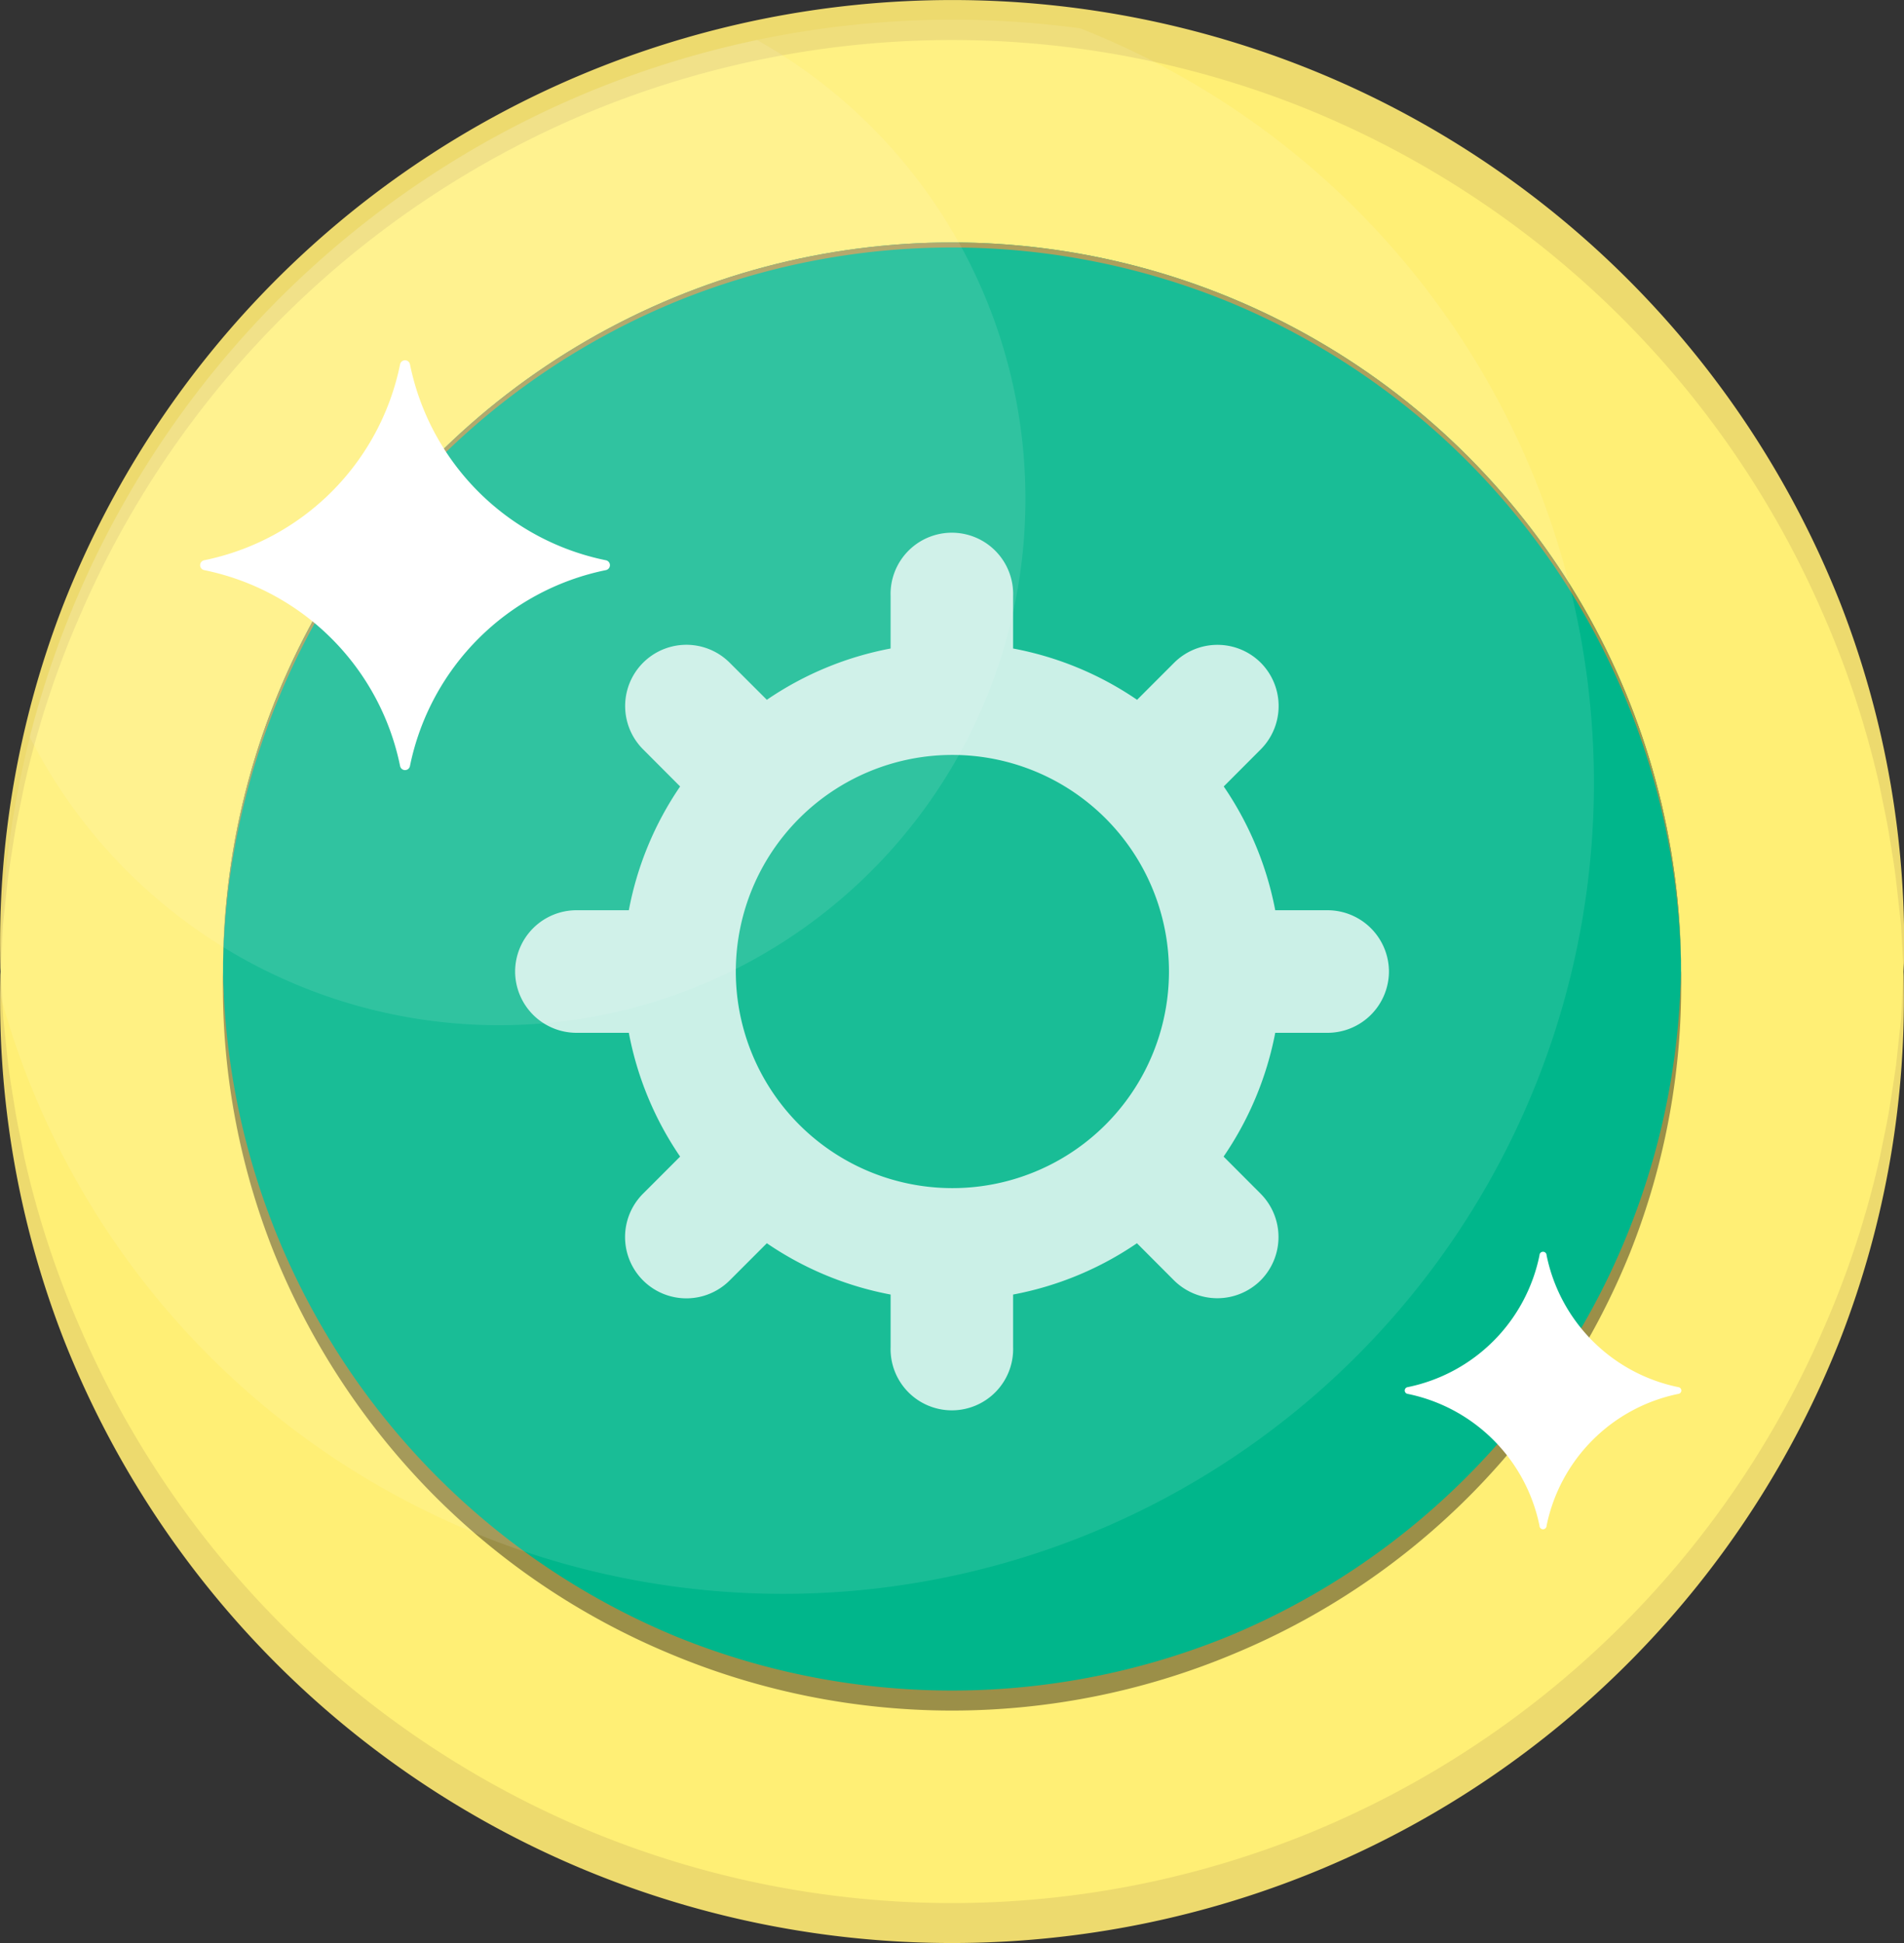 <svg xmlns="http://www.w3.org/2000/svg" width="268.75" height="274.24" viewBox="0 0 268.75 274.24"><rect x="0" y="0" width="268.75" height="274.24" fill="#333333" stroke="none"/><title>Setting</title><g id="圖層_2" data-name="圖層 2"><g id="圖層_1-2" data-name="圖層 1"><circle cx="134.38" cy="137.12" r="134.3" style="fill:#ffef75"/><path d="M268.67,137.12a132,132,0,0,1-8.93,51.93,134.43,134.43,0,0,1-72.94,74.62,135.35,135.35,0,0,1-104.85,0A134.48,134.48,0,0,1,9,189.05,132,132,0,0,1,.08,137.12l.38,6.58.69,6.54c.28,2.18.65,4.34,1,6.5S3,161,3.39,163.18A132.08,132.08,0,0,0,11.57,188,134.64,134.64,0,0,0,84,258.74a133.68,133.68,0,0,0,100.75,0A134.58,134.58,0,0,0,257.19,188a131.84,131.84,0,0,0,8.18-24.81c.42-2.14.91-4.28,1.27-6.44s.68-4.32,1-6.5l.7-6.54Z" style="fill:#edda6e"/><path d="M.08,137.12A131.85,131.85,0,0,1,9,85.19,134.42,134.42,0,0,1,82,10.57a135.33,135.33,0,0,1,104.84,0,134.46,134.46,0,0,1,72.95,74.63,131.83,131.83,0,0,1,8.92,51.93l-.38-6.58L267.6,124c-.28-2.18-.64-4.34-1-6.5s-.85-4.29-1.27-6.44a133.54,133.54,0,0,0-8.18-24.81A134.7,134.7,0,0,0,184.75,15.5,133.8,133.8,0,0,0,84,15.49,134.67,134.67,0,0,0,11.56,86.25a132.57,132.57,0,0,0-8.18,24.81c-.41,2.15-.91,4.28-1.27,6.44s-.68,4.32-1,6.5l-.69,6.54Z" style="fill:#edda6e"/><circle cx="134.38" cy="137.12" r="102.9" style="fill:#00b68b"/><path d="M31.48,137.12a102.9,102.9,0,1,1,205.8,0,103.23,103.23,0,0,0-63.77-94.48,103.18,103.18,0,0,0-78.27,0,103.21,103.21,0,0,0-63.76,94.48Z" style="fill:#a3964b"/><path d="M237.28,137.12a101.8,101.8,0,0,1-7.19,39.65,103.87,103.87,0,0,1-22.19,33.88,102.33,102.33,0,0,1-33.65,22.73,102.84,102.84,0,0,1-79.75,0,102.51,102.51,0,0,1-33.65-22.74,104,104,0,0,1-22.19-33.88,101.61,101.61,0,0,1-7.18-39.65,103.52,103.52,0,0,0,64,93.89,103.3,103.3,0,0,0,77.78,0,103.52,103.52,0,0,0,64-93.89Z" style="fill:#9b8f48"/><path d="M106.86,5.65A134.48,134.48,0,0,0,4.19,104,74.29,74.29,0,1,0,106.86,5.65Z" style="fill:#fff;opacity:0.1"/><path d="M.08,137.12c0,1.15,0,2.29,0,3.43A114.46,114.46,0,1,0,152.48,4,134.34,134.34,0,0,0,.08,137.12Z" style="fill:#fff;opacity:0.1"/><path d="M85.5,79.07A35.44,35.44,0,0,1,57.87,51.44a.71.71,0,0,0-1.4,0A35.44,35.44,0,0,1,28.84,79.07a.71.71,0,0,0,0,1.4A35.44,35.44,0,0,1,56.47,108.1a.71.71,0,0,0,1.4,0A35.44,35.44,0,0,1,85.5,80.47.71.71,0,0,0,85.5,79.07Z" style="fill:#fff"/><path d="M236.91,195.78a23.86,23.86,0,0,1-18.61-18.61.48.48,0,0,0-1,0,23.86,23.86,0,0,1-18.61,18.61.48.48,0,0,0,0,.95,23.86,23.86,0,0,1,18.61,18.61.48.48,0,0,0,1,0,23.86,23.86,0,0,1,18.61-18.61A.48.48,0,0,0,236.91,195.78Z" style="fill:#fff"/><g style="opacity:0.77"><path d="M187.37,128.47H180A46.38,46.38,0,0,0,172.73,111l5.23-5.24a8.67,8.67,0,0,0,0-12.22h0a8.66,8.66,0,0,0-12.23,0l-5.23,5.23A46,46,0,0,0,143,91.53v-7.4a8.65,8.65,0,1,0-17.29,0v7.4a46.06,46.06,0,0,0-17.47,7.24L103,93.54a8.64,8.64,0,0,0-12.23,12.22L96,111a46.06,46.06,0,0,0-7.24,17.47h-7.4a8.67,8.67,0,0,0-8.65,8.65h0a8.67,8.67,0,0,0,8.65,8.65h7.4A46.06,46.06,0,0,0,96,163.24l-5.24,5.24A8.65,8.65,0,0,0,103,180.71l5.24-5.24a46.06,46.06,0,0,0,17.47,7.24v7.4a8.65,8.65,0,1,0,17.29,0v-7.4a46,46,0,0,0,17.48-7.24l5.23,5.24a8.68,8.68,0,0,0,12.23,0h0a8.68,8.68,0,0,0,0-12.23l-5.23-5.24A46.38,46.38,0,0,0,180,145.77h7.4a8.68,8.68,0,0,0,8.65-8.65h0A8.68,8.68,0,0,0,187.37,128.47Zm-53,39.22A30.57,30.57,0,1,1,165,137.12,30.57,30.57,0,0,1,134.38,167.69Z" style="fill:#fff"/></g></g></g></svg>